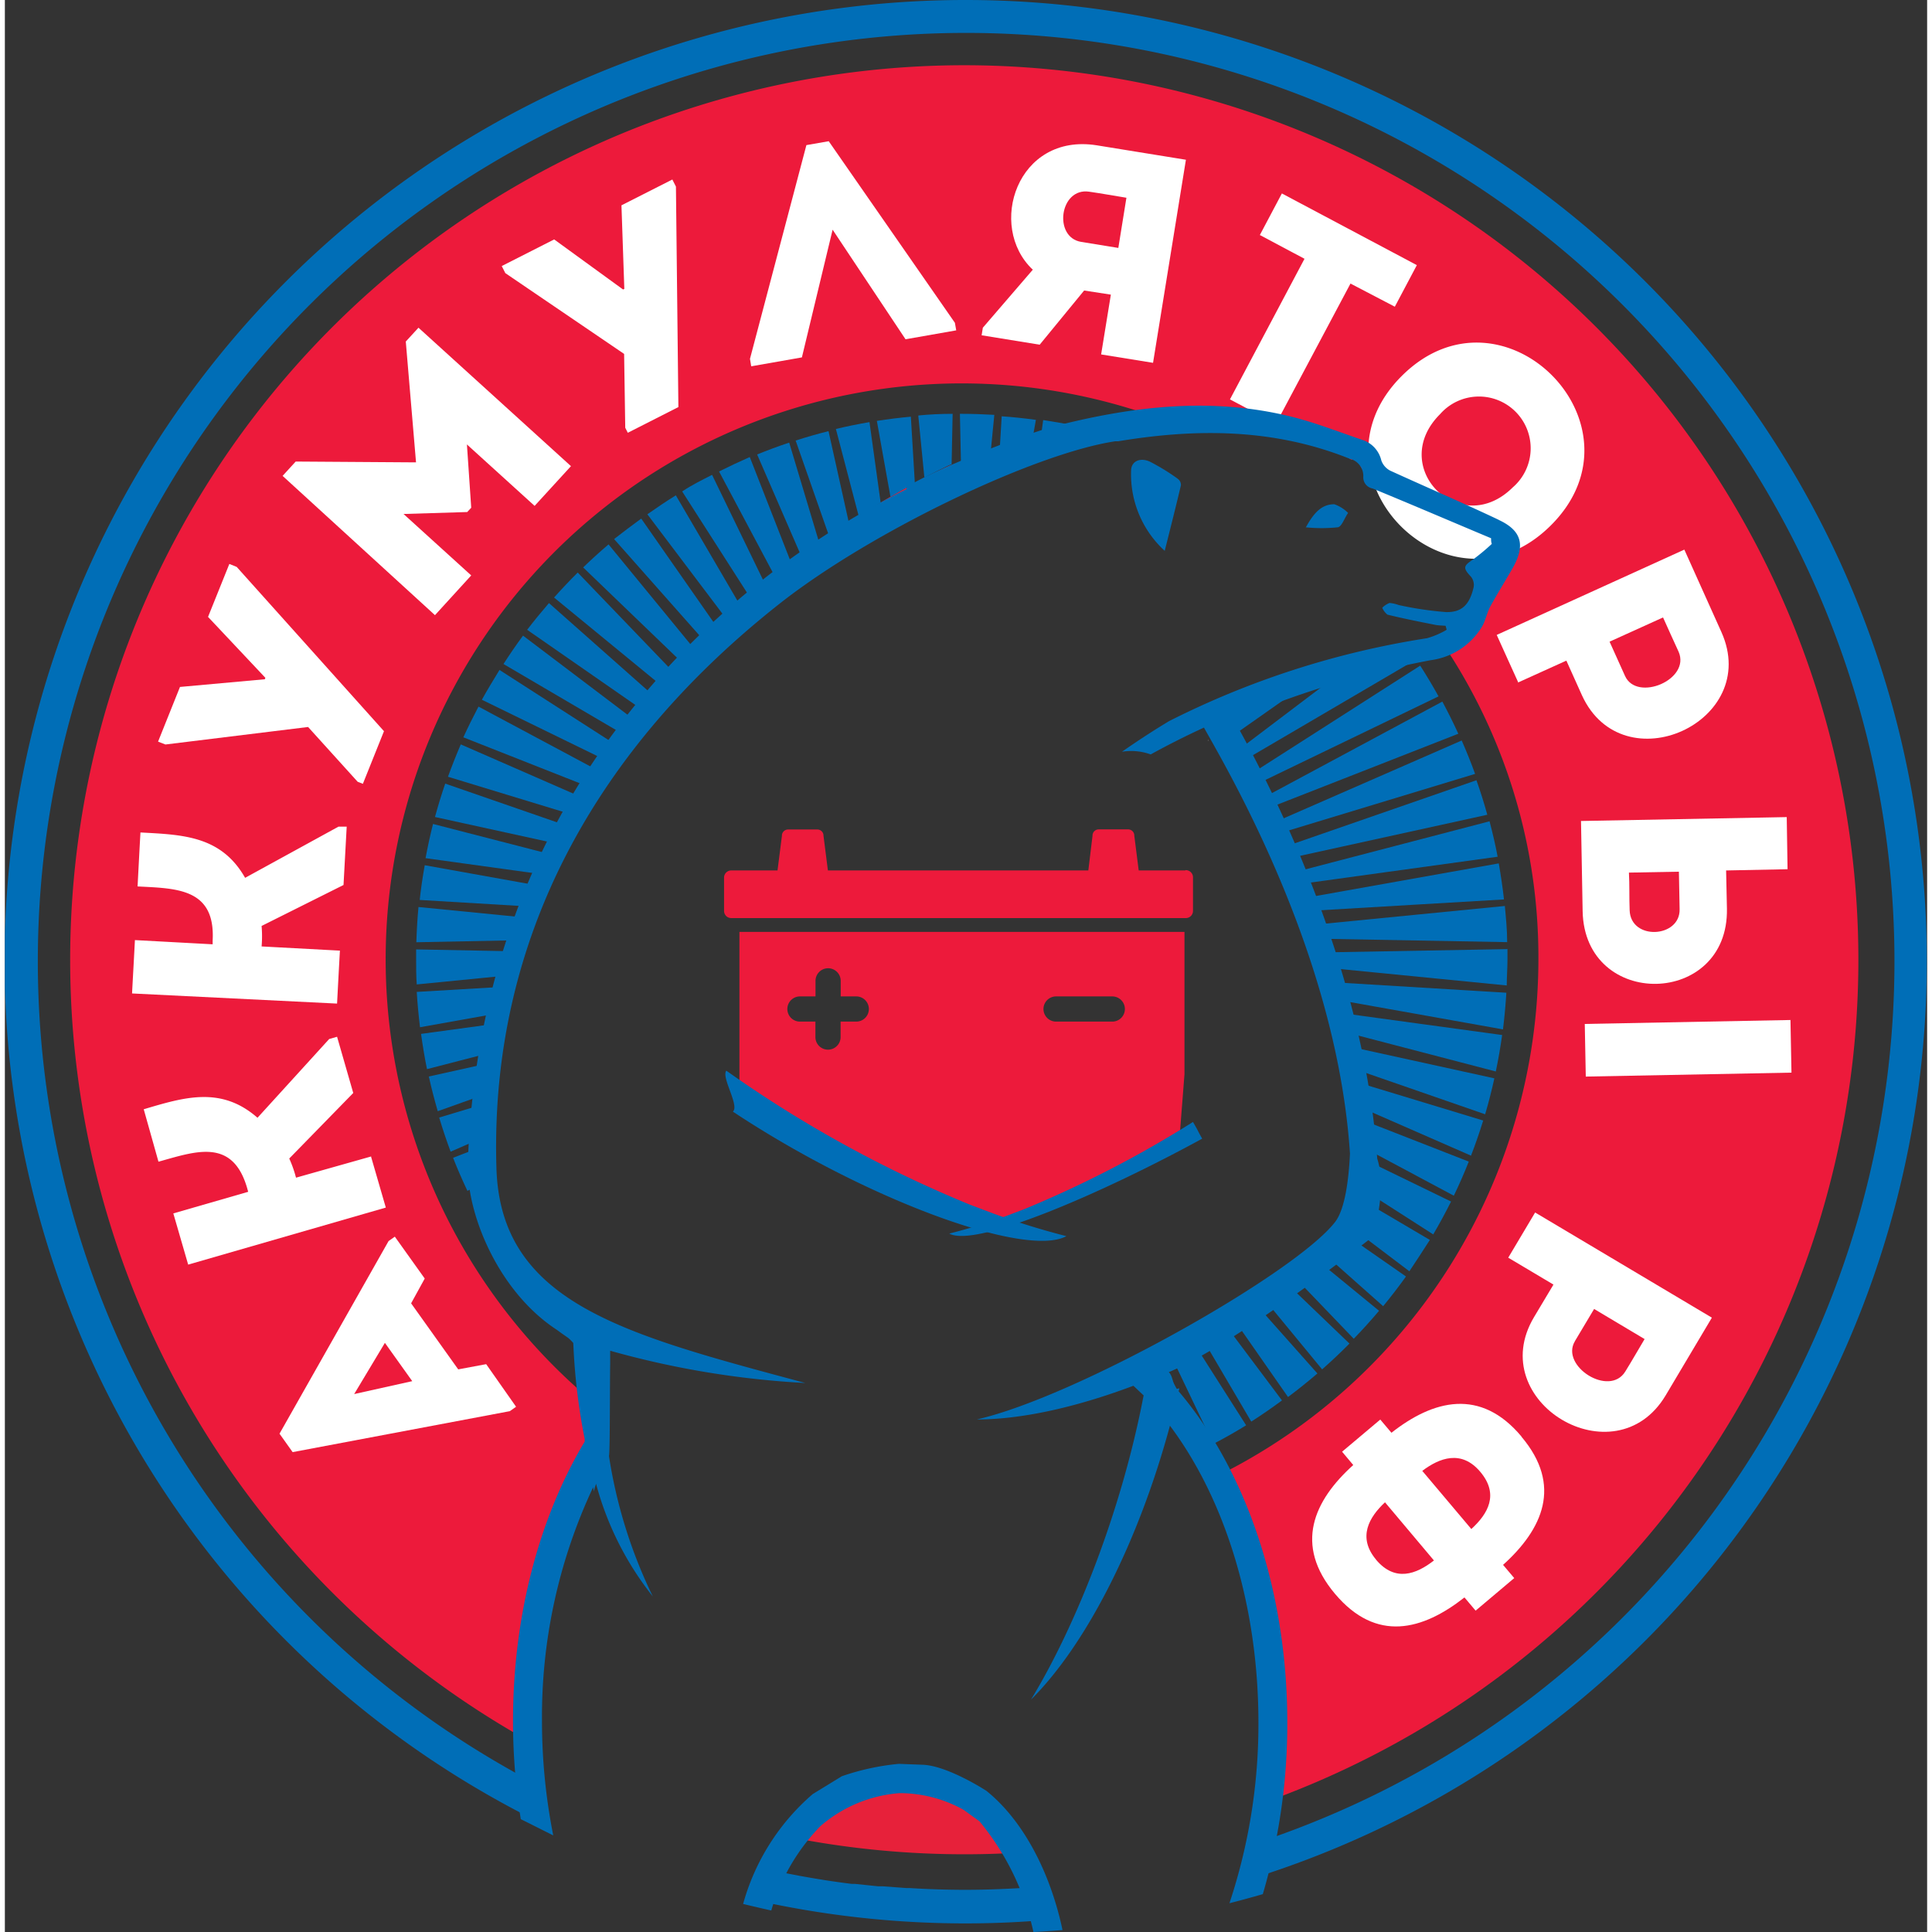 <svg xmlns="http://www.w3.org/2000/svg" xmlns:xlink="http://www.w3.org/1999/xlink" viewBox="0 0 187.71 188.66" width="80px" height="80px"><rect x="0" y="0" width="187.71" height="188.66" fill="#333333" stroke="none"/><defs><style>.cls-1{fill:none;}.cls-2{clip-path:url(#clip-path);}.cls-3{fill:#e7213a;}.cls-4{fill:#ed1a3b;}.cls-5{fill:#fff;}.cls-6,.cls-7{fill:#006eb7;}.cls-7{fill-rule:evenodd;}</style><clipPath id="clip-path" transform="translate(0 0)"><rect class="cls-1" width="187.71" height="188.66"/></clipPath></defs><title>Vector Smart Object</title><g class="cls-2"><path class="cls-3" d="M104.51,41.62c-1.16.31-2.32,0.64-3.47,1-3,.93-5.91,1.89-8.86,2.87-8.83,4.2-14.73,9-18.59,13.37-1.94,1.5-4.09,3.22-6.47,5.17A50.82,50.82,0,0,0,53.71,81.57,50.05,50.05,0,0,1,66.16,65.94c2.38-2,4.53-3.67,6.47-5.17,3.86-4.37,9.76-9.16,18.59-13.37,2.95-1,5.9-1.94,8.86-2.87,2-.63,4-1.18,6-1.63,0.65-.14,1.3-0.28,1.95-0.4-1.16-.33-2.34-0.63-3.53-0.89" transform="translate(0 0)"/><path class="cls-4" d="M93.72,6.37A87.36,87.36,0,0,0,50.15,169.44c0-.46,0-0.92,0-1.39,0-10.48,2.78-20,7.31-27.05-0.22-1.42-.49-3.08-0.89-4.84a56.24,56.24,0,0,1,58.28-94.48,40.2,40.2,0,0,1,7.8.34c2.48,0.36,4.91,1,7.35,1.61,0.9,0.2,1.37,1.88,1.78,1,0.18-.37.63,1.3,1,1.43,3.6,1.21,7.1,2.87,10.68,4.11,2.27,0.79,2.07,1.64.94,3.76a6.54,6.54,0,0,0-.54,3.9c0.11,0.87-1,.83-1.28,1.4a7,7,0,0,1-2.64,2.92,54.84,54.84,0,0,1,9.81,31.54,56.34,56.34,0,0,1-32.13,50.82c-0.12-.53-0.23-1.06-0.36-1.59a11.66,11.66,0,0,0-.43-1.36l0.92-.47a33.62,33.62,0,0,0-6.67-8.58,9,9,0,0,1-1.7.79l-0.45.11c8.3,6.66,13.93,19.64,13.93,34.57,0,0.77,0,1.53,0,2.29,0,0.4,0,.79-0.07,1.18s0,0.65-.06,1c0,0.52-.09,1-0.14,1.56,0,0.15,0,.3-0.05.45-0.07.6-.14,1.2-0.23,1.79h0A87.36,87.36,0,0,0,93.72,6.37" transform="translate(0 0)"/><path class="cls-3" d="M94.07,176.14l-0.39.45a11.71,11.71,0,0,0-7.21-3,11.72,11.72,0,0,0-7.21,3l-0.39-.45a16.45,16.45,0,0,0-2.95,3.11,87.65,87.65,0,0,0,17.79,1.82q2.24,0,4.45-.11a17.49,17.49,0,0,0-4.1-4.81" transform="translate(0 0)"/><path class="cls-5" d="M44.27,133.72l-4.6-6.45L41,124.85l-2.92-4.09-0.61.43L26.82,140l1.28,1.8,21.21-4,0.61-.43L47,133.21Zm-10.16,2.41,3-5,2.67,3.74Z" transform="translate(0 0)"/><path class="cls-5" d="M35.8,112.92L28.43,115a11.4,11.4,0,0,0-.66-1.87l6.25-6.4-1.58-5.49-0.77.22-7,7.69c-3.56-3.12-7.17-2-11.11-.83L15,113.44c3.61-1,7.23-2.36,8.66,2.58l0.1,0.36-7.31,2.11,1.45,5,19.3-5.57-1.45-5" transform="translate(0 0)"/><path class="cls-5" d="M32.72,92.83l-7.65-.41a11.75,11.75,0,0,0,0-2l8-4,0.31-5.7-0.8,0-9.12,5c-2.34-4.12-6.12-4.21-10.22-4.43-0.1,1.78-.19,3.53-0.28,5.27,3.75,0.2,7.61.15,7.33,5.28l0,0.37-7.59-.41c-0.09,1.78-.19,3.5-0.28,5.21L32.44,98c0.09-1.72.18-3.44,0.28-5.21" transform="translate(0 0)"/><polygon class="cls-5" points="29.61 70.99 34.45 76.34 34.96 76.54 37.02 71.4 22.64 55.36 21.92 55.07 19.84 60.24 25.44 66.19 25.38 66.33 17.1 67.08 14.96 72.42 15.68 72.7 29.61 70.99"/><path class="cls-5" d="M39.15,33.35l1,11.8-11.75-.08-1.28,1.4L42,60.07l3.54-3.88-6.61-6L45.15,50l0.39-.42-0.42-6.18,6.61,6,3.55-3.88L40.39,32Z" transform="translate(0 0)"/><polygon class="cls-5" points="65.18 17.53 60.21 20.05 60.49 28.21 60.37 28.27 53.64 23.38 48.52 25.98 48.87 26.67 60.47 34.56 60.58 41.77 60.83 42.26 65.77 39.75 65.53 18.22 65.18 17.53"/><polygon class="cls-5" points="80.45 13.79 78.27 14.17 72.76 35.04 72.88 35.77 77.83 34.9 80.83 22.43 87.95 33.13 92.9 32.26 92.77 31.52 80.45 13.79"/><path class="cls-5" d="M100.4,26.31L95.5,32l-0.12.74,5.67,0.92,4.34-5.29L108,28.77l-0.95,5.84,5.07,0.82,3.21-19.83-8.7-1.41c-7.8-1.24-10.73,7.91-6.27,12.13m8.37-2.11-3.63-.59c-2.75-.45-2.1-5.34.79-4.9,1.2,0.17,2.44.4,3.63,0.59l-0.79,4.9" transform="translate(0 0)"/><path class="cls-5" d="M135.73,29.95l2.15-4.06-13.18-7-2.15,4.06,4.36,2.32L119.63,39l4.49,2.38,7.28-13.69Z" transform="translate(0 0)"/><path class="cls-5" d="M150.95,51.32c9.86-9.79-4.66-24.42-14.52-14.63s4.64,24.44,14.52,14.63m-10.8-10.88a5.05,5.05,0,1,1,7.1,7.15c-5.18,5.14-12.27-2-7.1-7.15" transform="translate(0 0)"/><path class="cls-5" d="M147.8,66.63l4.68-2.12L154,67.89c4,8.76,17.56,2.6,13.62-6.17L164,53.67,145.68,62c0.7,1.54,1.4,3.11,2.12,4.68m14.12-6.39c0.49,1.07,1,2.24,1.52,3.35,1.2,2.73-4.07,4.93-5.23,2.37l-1.51-3.35,5.23-2.37" transform="translate(0 0)"/><path class="cls-5" d="M154.07,89c0.21,9.61,14.27,9.34,14.09-.27L168.08,85l6-.12L174,79.79l-20.09.38Zm9.4-3.88,0.07,3.67c0.06,2.81-4.79,3.07-4.88.09-0.05-1.2,0-2.5-.07-3.67Z" transform="translate(0 0)"/><rect class="cls-5" x="154.32" y="99.81" width="20.09" height="5.14" transform="translate(-1.93 3.16) rotate(-1.1)"/><path class="cls-5" d="M146.8,122.81l4.42,2.63-1.9,3.18c-4.92,8.26,7.91,15.9,12.85,7.65l4.52-7.6L149.43,118.4l-2.63,4.42m6.51,8.15,1.88-3.15,4.93,2.94c-0.6,1-1.24,2.13-1.88,3.16-1.55,2.55-6.37-.52-4.93-2.94" transform="translate(0 0)"/><path class="cls-5" d="M148.1,140.28c-4-4.78-8.61-3.59-12.7-.37l-1.09-1.29-3.73,3.14,1.09,1.3c-3.86,3.48-5.82,7.79-1.78,12.58s8.55,3.56,12.64.35l1.09,1.29,3.77-3.18-1.09-1.29c3.86-3.48,5.82-7.75,1.8-12.51m-14.2,12c-1.85-2.2-.66-4.17.87-5.6l4.78,5.68c-1.74,1.36-3.8,2.12-5.65-.07m9.3-3-4.79-5.68c1.67-1.26,3.82-2.1,5.67.1s0.75,4.09-.88,5.58" transform="translate(0 0)"/><path class="cls-5" d="M117.47,72.25l0.08,0.08a0.09,0.09,0,0,1-.08-0.08" transform="translate(0 0)"/><path class="cls-6" d="M93.85,0a93.84,93.84,0,0,0-43,177.27c-0.21-1.27-.37-2.57-0.49-3.88a90.65,90.65,0,1,1,76.9,4.75h0q-2.83,1.12-5.75,2.07c-0.27,1.23-.59,2.43-0.94,3.6A93.85,93.85,0,0,0,93.85,0" transform="translate(0 0)"/><path class="cls-6" d="M99.81,184.33c-2,.13-4,0.21-6,0.21q-2.73,0-5.43-.17l-0.33,0-2.29-.17-0.46,0-2.31-.24-0.31,0q-1.3-.16-2.58-0.36l-0.37-.06q-1.05-.17-2.1-0.36l-0.78-.15-1-.19h0c-0.62-.13-1.23-0.27-1.85-0.41a24,24,0,0,0-1.26,3,93.84,93.84,0,0,0,21.07,2.39q3.5,0,6.94-.26a25.93,25.93,0,0,0-1-3.11" transform="translate(0 0)"/><path class="cls-3" d="M95.22,118.83l0.15-.09-0.25.06,0.1,0" transform="translate(0 0)"/><path class="cls-6" d="M58.1,73.95c0.35-.51.71-1,1.09-1.53l-10.89-7c-0.6,1-1.18,1.92-1.72,2.91Z" transform="translate(0 0)"/><path class="cls-6" d="M75.49,56.85c0.47-.47,1-0.94,1.48-1.41L72.74,44.63c-1,.44-2,0.91-3,1.41Z" transform="translate(0 0)"/><path class="cls-6" d="M73.26,59.11l0.33-.26c0.32-.36.65-0.72,1-1.08l-5.53-11.4c-1,.51-2,1-2.92,1.62Z" transform="translate(0 0)"/><path class="cls-6" d="M61.9,69.07c0.4-.45.81-0.88,1.23-1.32l-10-8.86c-0.73.85-1.44,1.71-2.13,2.61Z" transform="translate(0 0)"/><path class="cls-6" d="M77.9,54.61c0.54-.46,1.1-0.93,1.69-1.39l-3-10q-1.59.53-3.13,1.16Z" transform="translate(0 0)"/><path class="cls-6" d="M59.94,71.44c0.37-.48.76-1,1.16-1.42L50.6,62.07c-0.67.9-1.3,1.83-1.91,2.77Z" transform="translate(0 0)"/><path class="cls-6" d="M66.23,64.8c0.3-.26.58-0.52,0.89-0.78l0.44-.36L58.95,53.16q-1.28,1.09-2.48,2.25Z" transform="translate(0 0)"/><path class="cls-6" d="M68.54,62.86l1.36-1.1L62.14,50.64c-0.9.66-1.79,1.33-2.65,2Z" transform="translate(0 0)"/><path class="cls-6" d="M70.88,61l1.38-1.1L65.52,48.37c-0.95.59-1.87,1.21-2.78,1.85Z" transform="translate(0 0)"/><path class="cls-6" d="M93.36,45.1l2.91-1,0.35-3.59c-1.06-.06-2.12-0.1-3.19-0.1H93.26Z" transform="translate(0 0)"/><path class="cls-6" d="M101.18,42.58q1.66-.52,3.33-1c-1-.22-2.07-0.4-3.12-0.56Z" transform="translate(0 0)"/><path class="cls-6" d="M97.15,43.86l3.2-1L100.68,41q-1.65-.23-3.34-0.35Z" transform="translate(0 0)"/><path class="cls-6" d="M49.54,92.89l-9.38-.18c0,0.35,0,.69,0,1,0,0.81,0,1.61.06,2.42l8.73-.86q0.28-1.18.62-2.42" transform="translate(0 0)"/><path class="cls-6" d="M88.47,40.69c-1.12.1-2.23,0.24-3.32,0.41l1.33,7.42q1.15-.68,2.38-1.34Z" transform="translate(0 0)"/><path class="cls-6" d="M80.53,52.48q0.91-.69,1.9-1.38l-2-9q-1.63.41-3.21,0.92Z" transform="translate(0 0)"/><path class="cls-6" d="M64,66.86c0.42-.41.84-0.83,1.28-1.23l-9.34-9.72c-0.8.79-1.56,1.6-2.31,2.44Z" transform="translate(0 0)"/><path class="cls-6" d="M83.39,50.44c0.68-.45,1.4-0.91,2.13-1.36l-1.09-7.86q-1.66.28-3.28,0.67Z" transform="translate(0 0)"/><path class="cls-6" d="M50.88,88.5q0.36-1,.76-2.1L41,84.49c-0.2,1.12-.37,2.25-0.49,3.39Z" transform="translate(0 0)"/><path class="cls-6" d="M48,119.49a7,7,0,0,1-.4-3.39l0-.19-2,1C46,118,46.53,119,47.11,120Z" transform="translate(0 0)"/><path class="cls-6" d="M56.38,76.58c0.33-.55.67-1.09,1-1.63L46.25,69q-0.79,1.5-1.48,3Z" transform="translate(0 0)"/><path class="cls-6" d="M49.84,123.23c-0.09-.15-0.18-0.3-0.26-0.46a7.42,7.42,0,0,1-.51-1.44c-0.26-.37-0.53-0.76-0.81-1.2l-0.81.47c0.6,1,1.24,2,1.9,3Z" transform="translate(0 0)"/><path class="cls-6" d="M46.88,111c0-.45,0-1.58.13-3.26l-4.6,1.39c0.34,1.12.71,2.24,1.12,3.33Z" transform="translate(0 0)"/><path class="cls-6" d="M47.31,115.16a16.49,16.49,0,0,1-.44-3.31l-3.1,1.21c0.43,1.1.9,2.17,1.4,3.23Z" transform="translate(0 0)"/><path class="cls-6" d="M56.89,133.35l0.33,0.31,0.11-.13c0-.14-0.06-0.28-0.1-0.43a9,9,0,0,1-.24-2.95,9.94,9.94,0,0,1-1-.41l-0.95.91q0.95,1,1.94,1.92a5.35,5.35,0,0,0-.12.78" transform="translate(0 0)"/><path class="cls-6" d="M89.2,40.63l0.59,6c0.78-.4,1.57-0.8,2.4-1.2l0.26-.09,0.1-4.93q-1.69,0-3.34.16" transform="translate(0 0)"/><path class="cls-6" d="M55.39,129.38a12,12,0,0,1-2.73-2.21l-0.39.32q1.14,1.38,2.36,2.68Z" transform="translate(0 0)"/><path class="cls-6" d="M52.22,126.66a16.84,16.84,0,0,1-1.7-2.41c-0.11-.14-0.22-0.29-0.32-0.44l-0.48.33c0.68,1,1.39,1.92,2.14,2.85Z" transform="translate(0 0)"/><path class="cls-6" d="M47.09,106.79c0.07-.9.17-1.91,0.31-3l-6,1.33c0.25,1.14.55,2.27,0.87,3.39Z" transform="translate(0 0)"/><path class="cls-6" d="M54.82,79.37q0.46-.87,1-1.74l-11.3-4.94q-0.67,1.56-1.25,3.16Z" transform="translate(0 0)"/><path class="cls-6" d="M52.07,85.32q0.39-1,.83-2L41.81,80.46c-0.28,1.1-.52,2.22-0.73,3.34Z" transform="translate(0 0)"/><path class="cls-6" d="M53.37,82.27q0.43-.93.89-1.85L43,76.52q-0.55,1.61-1,3.26Z" transform="translate(0 0)"/><path class="cls-6" d="M47.53,102.77c0.12-.88.27-1.82,0.44-2.81l-7.33,1c0.16,1.16.35,2.31,0.58,3.44Z" transform="translate(0 0)"/><path class="cls-6" d="M48.15,98.95c0.16-.84.33-1.71,0.53-2.59l-8.46.5c0.07,1.16.18,2.31,0.32,3.45Z" transform="translate(0 0)"/><path class="cls-6" d="M49.84,91.82c0.21-.74.45-1.49,0.69-2.25l-10.14-1c-0.11,1.13-.17,2.28-0.21,3.44Z" transform="translate(0 0)"/><path class="cls-6" d="M122.81,77.94l0.51,1,18.61-7.29q-0.73-1.6-1.56-3.14Z" transform="translate(0 0)"/><path class="cls-6" d="M121.63,75.61l0.53,1L140,68q-0.85-1.53-1.79-3Z" transform="translate(0 0)"/><path class="cls-6" d="M115.53,130.26a11.12,11.12,0,0,1-2.26.85h0L118,141q1.64-.85,3.21-1.82Z" transform="translate(0 0)"/><path class="cls-6" d="M124,80.29l0.49,1.07,19.08-5.79c-0.4-1.1-.84-2.19-1.31-3.26Z" transform="translate(0 0)"/><path class="cls-6" d="M118.33,69.7l0.3-.25-0.41.07,0.11,0.18" transform="translate(0 0)"/><path class="cls-6" d="M125,82.68l0.48,1.11,19.28-4.23q-0.47-1.71-1.06-3.37Z" transform="translate(0 0)"/><path class="cls-6" d="M119.68,72l8.54-6-1.38.28a9.76,9.76,0,0,1-3.2.62l-0.11,0-4.47,4L119.68,72" transform="translate(0 0)"/><path class="cls-6" d="M146.46,88.47l-18.41,1.81c0.16,0.46.31,0.93,0.46,1.39L146.7,92c0-1.2-.12-2.38-0.23-3.56" transform="translate(0 0)"/><path class="cls-6" d="M112.27,131.53c-0.23,0-.25,0-0.05.15,0.82,0.51-1.57,1-2,1.11l0,0.1A30.74,30.74,0,0,1,116,138.6Z" transform="translate(0 0)"/><path class="cls-6" d="M127.09,87.66c0.16,0.42.32,0.85,0.47,1.28l18.83-1.11c-0.13-1.18-.31-2.36-0.51-3.52Z" transform="translate(0 0)"/><path class="cls-6" d="M118.69,128.72c-0.44.23-.86,0.45-1.27,0.64l-1,.46,5.29,9q1.56-1,3-2.07Z" transform="translate(0 0)"/><path class="cls-6" d="M126.09,85.13l0.48,1.18,19.2-2.65c-0.22-1.17-.49-2.32-0.79-3.46Z" transform="translate(0 0)"/><path class="cls-6" d="M133.25,109.64c0.13,1,.24,2,0.34,2.9l7.9,4.22q0.79-1.63,1.46-3.33Z" transform="translate(0 0)"/><path class="cls-6" d="M129.76,95.92c0.07,0.26.14,0.52,0.21,0.78a8.49,8.49,0,0,1,.53,1l15.79,2.82q0.22-1.77.33-3.58Z" transform="translate(0 0)"/><path class="cls-6" d="M131.06,99c0.22,0.62.43,1.3,0.62,2l13.91,3.63q0.37-1.76.62-3.56Z" transform="translate(0 0)"/><path class="cls-6" d="M132,102.35c0.17,0.73.33,1.49,0.47,2.27l12.08,4.19q0.51-1.73.9-3.51Z" transform="translate(0 0)"/><path class="cls-6" d="M146.71,92.68L128.94,93c0.16,0.51.31,1,.46,1.53l17.26,1.7c0-.83.07-1.67,0.07-2.52,0-.36,0-0.71,0-1.07" transform="translate(0 0)"/><path class="cls-6" d="M130.62,65.54l-10.24,7.75,0.56,1,16.94-9.93-0.33-.51a9.91,9.91,0,0,1-2.46.43c-1.49.48-3,.87-4.48,1.22" transform="translate(0 0)"/><path class="cls-6" d="M124.84,125c-0.73.49-1.47,1-2.21,1.43l6,7.29c0.92-.81,1.81-1.65,2.67-2.52Z" transform="translate(0 0)"/><path class="cls-6" d="M132.7,105.88c0.14,0.85.27,1.71,0.39,2.56l10.08,4.41q0.65-1.69,1.19-3.43Z" transform="translate(0 0)"/><path class="cls-6" d="M134.19,128l-6.27-5.14c-0.72.51-1.48,1-2.26,1.56l6.06,6.31q1.28-1.32,2.46-2.72" transform="translate(0 0)"/><path class="cls-6" d="M131.06,120.64c-0.7.51-1.5,1.09-2.35,1.69l5.88,5.22q1.16-1.41,2.23-2.9Z" transform="translate(0 0)"/><path class="cls-6" d="M134.06,118.08l0,0.31s-0.87.67-2.26,1.7l5.35,4.05q1-1.5,2-3.06Z" transform="translate(0 0)"/><path class="cls-6" d="M133.71,113.68c0.13,1.36.22,2.51,0.28,3.34l5.49,3.52q0.92-1.57,1.74-3.21Z" transform="translate(0 0)"/><path class="cls-6" d="M121.79,126.94c-0.75.46-1.49,0.89-2.2,1.29l5.71,8.19q1.47-1.1,2.87-2.3Z" transform="translate(0 0)"/><path class="cls-4" d="M115.28,85h-4.56l-0.43-3.39a0.6,0.6,0,0,0-.59-0.62h-2.9a0.6,0.6,0,0,0-.59.62L105.8,85H80.37l-0.43-3.39A0.6,0.6,0,0,0,79.36,81h-2.9a0.6,0.6,0,0,0-.58.62L75.45,85h-4.5a0.7,0.7,0,0,0-.72.67v3.31a0.7,0.7,0,0,0,.72.67h44.34a0.7,0.7,0,0,0,.73-0.67V85.64a0.7,0.7,0,0,0-.73-0.67" transform="translate(0 0)"/><path class="cls-4" d="M98.26,119.59c3.69-1.43,12.59-6.28,16.37-7.52l0.56-7.17,0,0V91H71.73v15.24a126.37,126.37,0,0,0,20.89,11.56v0.06ZM83.13,99.76H81.61v1.51a1.23,1.23,0,1,1-2.46,0V99.76H77.64a1.23,1.23,0,1,1,0-2.46h1.52V95.78a1.23,1.23,0,0,1,2.46,0V97.3h1.52a1.23,1.23,0,1,1,0,2.46m19.51-2.46h5.49a1.23,1.23,0,1,1,0,2.46h-5.49a1.23,1.23,0,0,1,0-2.46" transform="translate(0 0)"/><path class="cls-7" d="M94.25,117.64a119.23,119.23,0,0,1-23.8-13.09c-0.51.67,1.31,3.42,0.64,4,13,8.61,28.61,14.32,32.57,12.16a73,73,0,0,1-7.08-2.19" transform="translate(0 0)"/><path class="cls-7" d="M116.57,110.56c-0.16-.34-0.36-0.67-0.55-1a109.08,109.08,0,0,1-16.44,8.5l-1.82.69c-1.93.7-3.79,1.27-5.54,1.71,2.6,1.42,15.06-4,24.7-9.27-0.12-.21-0.24-0.42-0.35-0.64" transform="translate(0 0)"/><path class="cls-7" d="M114.56,46.77a20.93,20.93,0,0,0-2.73-1.68c-0.93-.44-1.79-0.08-1.85.78a10.12,10.12,0,0,0,3.28,7.92c0.55-2.18,1.08-4.28,1.58-6.39a0.72,0.72,0,0,0-.29-0.63" transform="translate(0 0)"/><path class="cls-7" d="M127,51.49a15.44,15.44,0,0,0,3.17,0c0.39-.08.64-0.91,1-1.4a3.57,3.57,0,0,0-1.35-.85c-1.25,0-2,.85-2.77,2.24" transform="translate(0 0)"/><path class="cls-7" d="M87.36,175.1a12.82,12.82,0,0,1,6.26,1.63l1.55,1.12a25.63,25.63,0,0,1,5.27,10.81q1.41-.07,2.84-0.19c-1.17-5.54-3.79-10.67-7.44-13.6,0,0-3.73-2.43-6.18-2.54l-2.36-.09a23.66,23.66,0,0,0-5.57,1.21l-2.84,1.74a21.85,21.85,0,0,0-6.8,10.73q1.35,0.33,2.75.64a19.75,19.75,0,0,1,4.79-8.23,13.33,13.33,0,0,1,7.73-3.23" transform="translate(0 0)"/><path class="cls-7" d="M145.81,50.73c-3.49-1.65-7-3.16-10.53-4.77a1.81,1.81,0,0,1-.87-1A2.77,2.77,0,0,0,132.69,43c-2.4-.81-4.78-1.76-7.22-2.35-7.62-1.86-15.18-1-22.69.9-4.56,1.17-15.63,5.94-14.7,6.2a79.39,79.39,0,0,0-14,8.8c-12.68,10-28,28-28.88,57.37,0,5.06,3.2,12.35,8.69,15.93,0.51,0.38,1.05.75,1.61,1.13a60.6,60.6,0,0,0,1.12,9.54l0,0.25c-4.36,7.29-7,16.84-7,27.3a60.6,60.6,0,0,0,.76,9.57c1,0.5,2,1,3.17,1.59a57.3,57.3,0,0,1-1.1-11.17,52.67,52.67,0,0,1,5-22.84c0,0.15.06,0.3,0.09,0.44,0-.26.12-0.52,0.19-0.77a30.17,30.17,0,0,0,5.54,11,47.87,47.87,0,0,1-4.28-13.72c0.11-.17.08-7.23,0.12-9,0-.48,0-0.89,0-1.27a87.28,87.28,0,0,0,19.06,3.15C60.5,130.3,48.36,127.27,48,114,47.33,91.38,58,72.85,75.69,58.92c8.9-7,24.81-14.63,32.74-15.83l0.29,0c7.64-1.27,15.22-1.26,22.61,1.71a1.72,1.72,0,0,1,1.32,1.76,1.1,1.1,0,0,0,.91,1.14c3.87,1.59,7.71,3.24,11.57,4.86,0,0.18,0,.37.07,0.55a20,20,0,0,1-1.84,1.53c-0.94.62-1,.82-0.19,1.68a1.29,1.29,0,0,1,.26,1c-0.38,1.68-1.12,2.49-2.7,2.45a33.52,33.52,0,0,1-4.63-.69,3.35,3.35,0,0,0-.89-0.2,2.09,2.09,0,0,0-.71.47,1.73,1.73,0,0,0,.51.67c1.55,0.38,3.11.69,4.68,1,0.32,0.06.64,0.06,1,.09l0.1,0.39a8.17,8.17,0,0,1-1.91.82,84.45,84.45,0,0,0-25.18,8.09c-1.67,1-3.18,2-4.62,3a5.55,5.55,0,0,1,2.81.26q2.56-1.41,5.2-2.62l0.44,0.78c2.88,5.11,12.61,22.34,13.82,40.82-0.12,2.52-.48,5.4-1.44,6.66-3.84,5-25.2,17.07-35,19.3,4.21,0,9.47-1.1,15.29-3.29,0.33,0.3.65,0.62,1,.94-2.17,11.36-6.66,22.59-11,29.71,5.47-5.44,10.54-15.54,13.57-26.75,5.29,7.06,8.64,17.42,8.64,29a55.36,55.36,0,0,1-2.83,17.63q1.62-.41,3.26-0.89a58.9,58.9,0,0,0,2.39-16.74c0-13.09-4.15-24.77-10.61-32.36l0.07-.29-0.27.06c-0.42-.49-0.32-1.19-0.76-1.64,6.76-2.85,19.62-13,19.63-13,0.1-.26.72-1.8,0.72-1.8,0-.53.82-3.51,0-6.06-1.23-17.95-9.64-35-13.59-42.1a1.19,1.19,0,0,0-.15-0.82,92.72,92.72,0,0,1,18.95-5.74,6.91,6.91,0,0,0,5-3.24c0.37-.6.49-1.37,0.83-2,0.69-1.26,1.45-2.47,2.16-3.71,1.28-2.23.94-3.67-1.27-4.72" transform="translate(0 0)"/></g></svg>